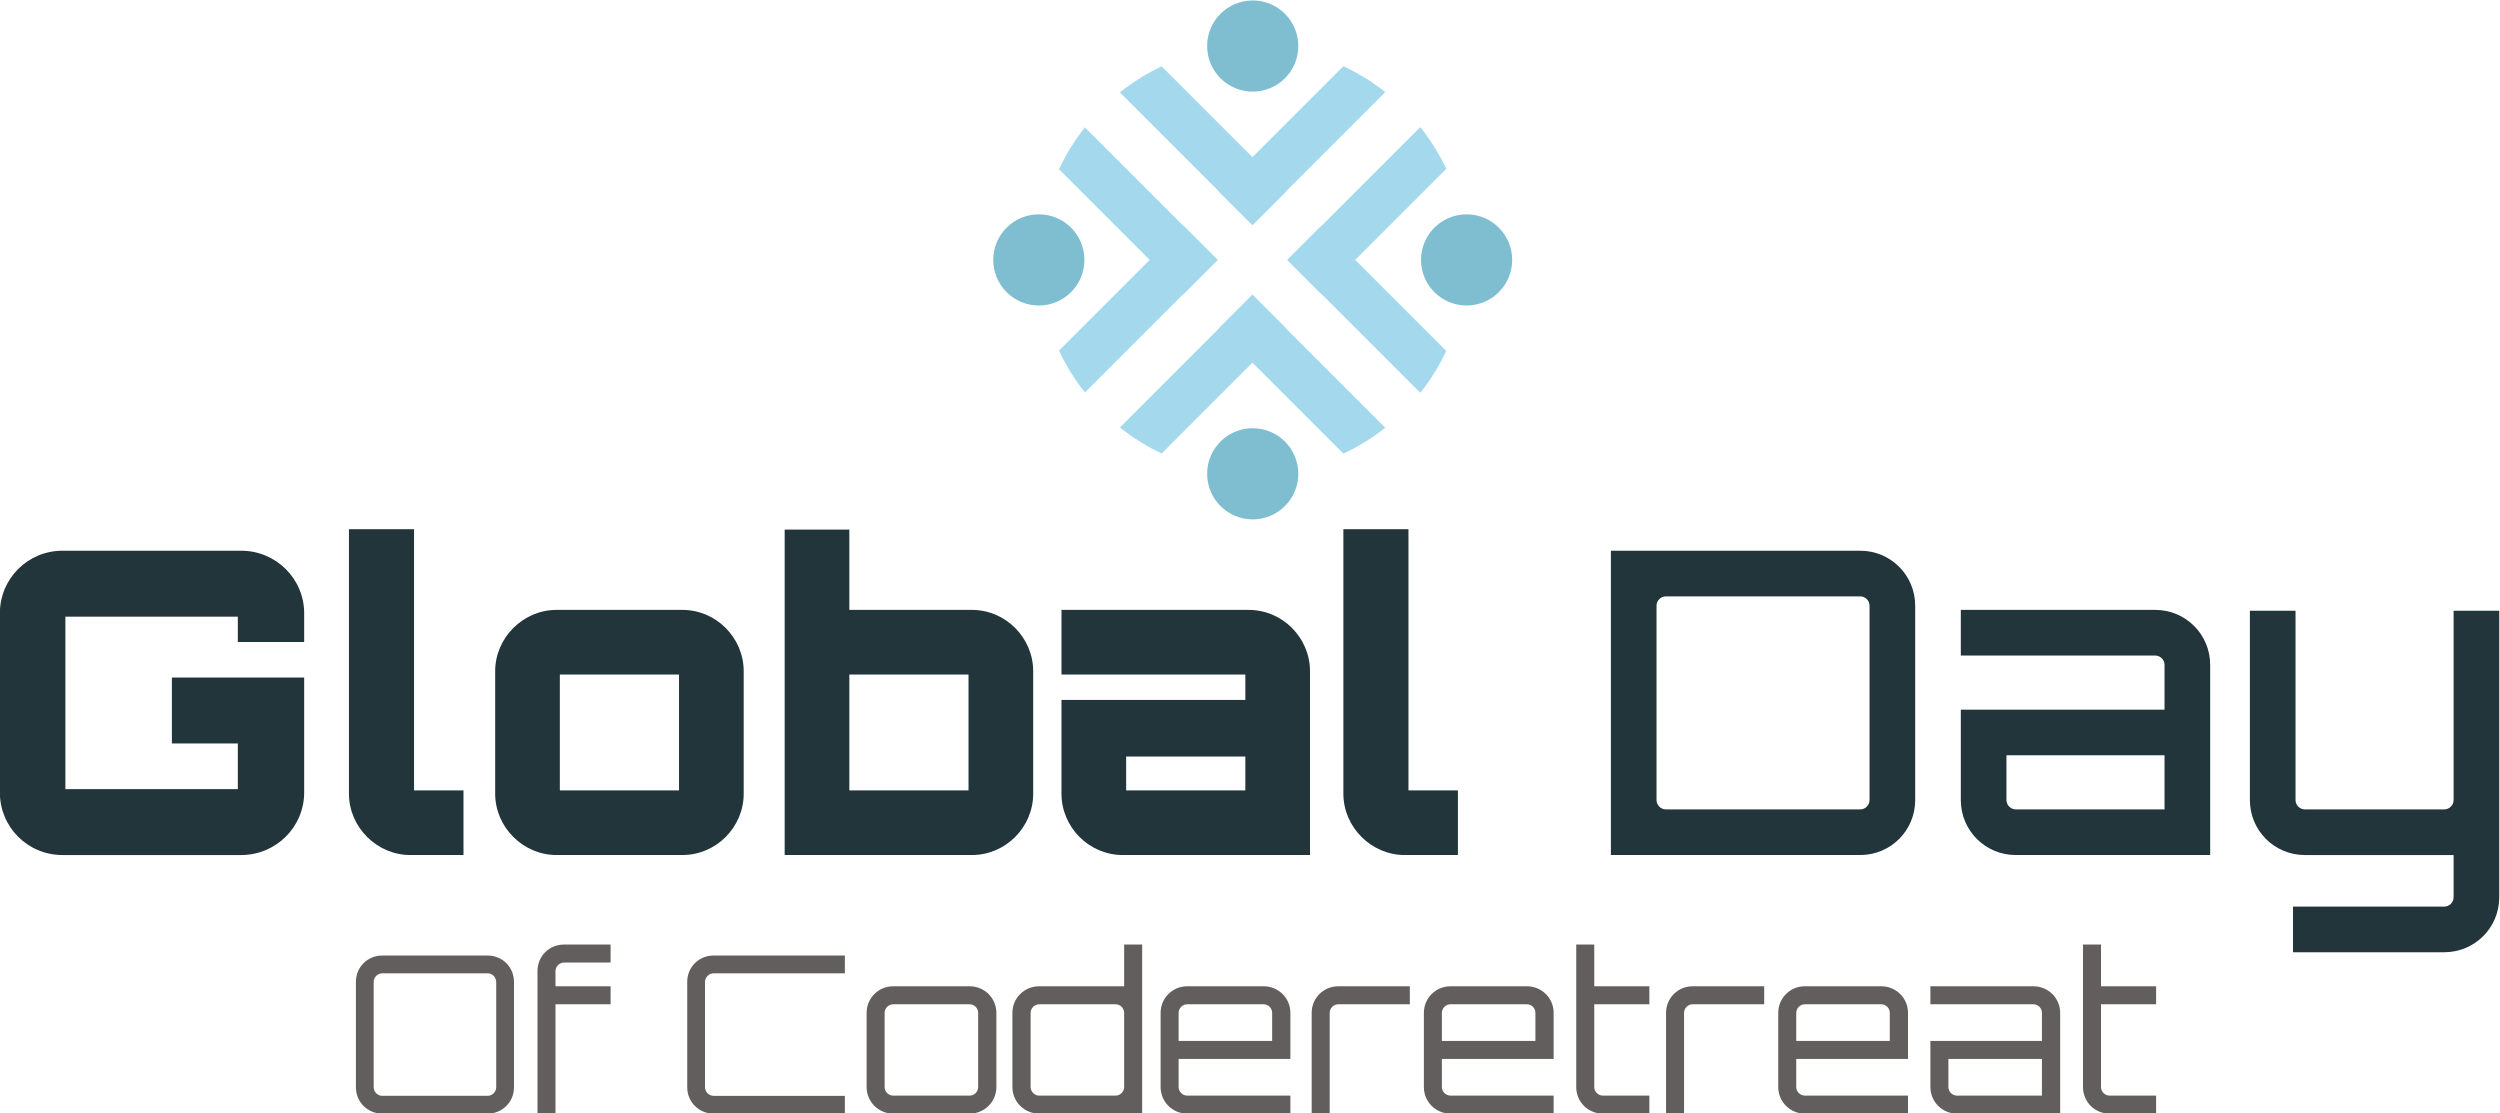 <?xml version="1.0" encoding="UTF-8" standalone="no"?>
<svg
   xmlns:dc="http://purl.org/dc/elements/1.1/"
   xmlns:cc="http://creativecommons.org/ns#"
   xmlns:rdf="http://www.w3.org/1999/02/22-rdf-syntax-ns#"
   xmlns:svg="http://www.w3.org/2000/svg"
   xmlns="http://www.w3.org/2000/svg"
   viewBox="0 0 818.626 364.597"
   height="364.597"
   width="818.626"
   xml:space="preserve"
   id="svg2"
   version="1.1"><defs
     id="defs6"><clipPath
       id="clipPath18"
       clipPathUnits="userSpaceOnUse"><path
         id="path16"
         d="M 0,595.28 H 841.89 V 0 H 0 Z" /></clipPath><clipPath
       id="clipPath108"
       clipPathUnits="userSpaceOnUse"><path
         id="path106"
         d="m 379.84,385.476 c 0,-29.018 23.524,-52.54 52.541,-52.54 v 0 c 29.017,0 52.54,23.522 52.54,52.54 v 0 c 0,29.017 -23.523,52.541 -52.54,52.541 v 0 c -29.017,0 -52.541,-23.524 -52.541,-52.541" /></clipPath><clipPath
       id="clipPath132"
       clipPathUnits="userSpaceOnUse"><path
         id="path130"
         d="M 0,595.28 H 841.89 V 0 H 0 Z" /></clipPath></defs><g
     transform="matrix(1.333,0,0,-1.333,-166.16,598.951)"
     id="g10"><g
       id="g12"><g
         clip-path="url(#clipPath18)"
         id="g14"><g
           transform="translate(244.441,180.135)"
           id="g20"><path
             id="path22"
             style="fill:#625e5d;fill-opacity:1;fill-rule:nonzero;stroke:none"
             d="m 0,0 c 1.133,0 2.104,0.971 2.104,2.103 v 25.89 c 0,1.133 -0.971,2.104 -2.104,2.104 h -25.89 c -1.133,0 -2.103,-0.971 -2.103,-2.104 V 2.103 C -27.993,0.971 -27.023,0 -25.89,0 Z m 0,34.466 c 3.614,0 6.472,-2.859 6.472,-6.473 V 2.103 C 6.472,-1.51 3.614,-4.369 0,-4.369 h -25.89 c -3.614,0 -6.472,2.859 -6.472,6.472 v 25.89 c 0,3.614 2.858,6.473 6.472,6.473 z" /></g><g
           transform="translate(261.107,210.771)"
           id="g24"><path
             id="path26"
             style="fill:#625e5d;fill-opacity:1;fill-rule:nonzero;stroke:none"
             d="M 0,0 V -3.722 H 13.538 V -8.145 H 0 v -26.86 H -4.423 V 0 c 0,3.667 2.858,6.526 6.526,6.526 H 13.538 V 2.103 H 2.103 C 0.97,2.103 0,1.132 0,0" /></g><g
           transform="translate(299.94,210.232)"
           id="g28"><path
             id="path30"
             style="fill:#625e5d;fill-opacity:1;fill-rule:nonzero;stroke:none"
             d="m 0,0 c -1.132,0 -2.103,-0.971 -2.103,-2.103 v -25.89 c 0,-1.133 0.971,-2.104 2.103,-2.104 h 32.255 v -4.369 H 0 c -3.613,0 -6.472,2.859 -6.472,6.473 v 25.89 c 0,3.613 2.859,6.472 6.472,6.472 H 32.255 V 0 Z" /></g><g
           transform="translate(344.06,202.626)"
           id="g32"><path
             id="path34"
             style="fill:#625e5d;fill-opacity:1;fill-rule:nonzero;stroke:none"
             d="m 0,0 c -1.132,0 -2.103,-0.971 -2.103,-2.103 v -18.231 c 0,-1.132 0.971,-2.103 2.103,-2.103 h 18.77 c 1.186,0 2.103,0.971 2.103,2.103 V -2.103 C 20.873,-0.971 19.956,0 18.77,0 Z m 18.77,4.423 c 3.667,0 6.58,-2.912 6.58,-6.526 v -18.231 c 0,-3.613 -2.913,-6.526 -6.58,-6.526 H 0 c -3.615,0 -6.526,2.913 -6.526,6.526 v 18.231 c 0,3.614 2.911,6.526 6.526,6.526 z" /></g><g
           transform="translate(398.697,180.189)"
           id="g36"><path
             id="path38"
             style="fill:#625e5d;fill-opacity:1;fill-rule:nonzero;stroke:none"
             d="m 0,0 c 1.132,0 2.103,0.971 2.103,2.103 v 18.231 c 0,1.132 -0.971,2.103 -2.103,2.103 h -18.77 c -1.132,0 -2.103,-0.971 -2.103,-2.103 V 2.103 C -20.873,0.971 -19.902,0 -18.77,0 Z M 6.526,37.108 V -4.423 H -18.77 c -3.668,0 -6.58,2.913 -6.58,6.526 v 18.231 c 0,3.614 2.912,6.526 6.58,6.526 H 2.103 v 10.248 z" /></g><g
           transform="translate(437.154,193.619)"
           id="g40"><path
             id="path42"
             style="fill:#625e5d;fill-opacity:1;fill-rule:nonzero;stroke:none"
             d="m 0,0 v 6.904 c 0,1.132 -0.917,2.103 -2.103,2.103 h -18.771 c -1.132,0 -2.103,-0.971 -2.103,-2.103 V 0 Z M 4.477,6.904 V -4.423 h -27.454 v -6.904 c 0,-1.132 0.971,-2.103 2.103,-2.103 H 4.477 v -4.423 h -25.351 c -3.614,0 -6.526,2.913 -6.526,6.526 V 6.904 c 0,3.615 2.912,6.526 6.526,6.526 h 18.771 c 3.667,0 6.58,-2.911 6.58,-6.526" /></g><g
           transform="translate(470.973,207.049)"
           id="g44"><path
             id="path46"
             style="fill:#625e5d;fill-opacity:1;fill-rule:nonzero;stroke:none"
             d="m 0,0 v -4.423 h -17.584 c -1.132,0 -2.103,-0.971 -2.103,-2.103 v -24.757 h -4.423 v 24.757 c 0,3.615 2.913,6.526 6.526,6.526 z" /></g><g
           transform="translate(501.823,193.619)"
           id="g48"><path
             id="path50"
             style="fill:#625e5d;fill-opacity:1;fill-rule:nonzero;stroke:none"
             d="m 0,0 v 6.904 c 0,1.132 -0.917,2.103 -2.103,2.103 h -18.77 c -1.132,0 -2.103,-0.971 -2.103,-2.103 V 0 Z M 4.477,6.904 V -4.423 h -27.453 v -6.904 c 0,-1.132 0.971,-2.103 2.103,-2.103 h 25.35 v -4.423 h -25.35 c -3.615,0 -6.526,2.913 -6.526,6.526 V 6.904 c 0,3.615 2.911,6.526 6.526,6.526 h 18.77 c 3.667,0 6.58,-2.911 6.58,-6.526" /></g><g
           transform="translate(516.278,202.626)"
           id="g52"><path
             id="path54"
             style="fill:#625e5d;fill-opacity:1;fill-rule:nonzero;stroke:none"
             d="m 0,0 v -20.334 c 0,-1.132 0.971,-2.103 2.103,-2.103 H 13.538 V -26.86 H 2.103 c -3.667,0 -6.526,2.913 -6.526,6.526 V 14.671 H 0 V 4.423 H 13.538 V 0 Z" /></g><g
           transform="translate(558.024,207.049)"
           id="g56"><path
             id="path58"
             style="fill:#625e5d;fill-opacity:1;fill-rule:nonzero;stroke:none"
             d="m 0,0 v -4.423 h -17.584 c -1.132,0 -2.103,-0.971 -2.103,-2.103 v -24.757 h -4.423 v 24.757 c 0,3.615 2.913,6.526 6.526,6.526 z" /></g><g
           transform="translate(588.875,193.619)"
           id="g60"><path
             id="path62"
             style="fill:#625e5d;fill-opacity:1;fill-rule:nonzero;stroke:none"
             d="m 0,0 v 6.904 c 0,1.132 -0.917,2.103 -2.103,2.103 h -18.77 c -1.132,0 -2.103,-0.971 -2.103,-2.103 V 0 Z M 4.477,6.904 V -4.423 h -27.453 v -6.904 c 0,-1.132 0.971,-2.103 2.103,-2.103 h 25.35 v -4.423 h -25.35 c -3.615,0 -6.526,2.913 -6.526,6.526 V 6.904 c 0,3.615 2.911,6.526 6.526,6.526 h 18.77 c 3.667,0 6.58,-2.911 6.58,-6.526" /></g><g
           transform="translate(626.251,189.196)"
           id="g64"><path
             id="path66"
             style="fill:#625e5d;fill-opacity:1;fill-rule:nonzero;stroke:none"
             d="m 0,0 h -22.976 v -6.904 c 0,-1.132 0.971,-2.103 2.103,-2.103 H 0 Z M 4.477,11.327 V -13.43 h -25.35 c -3.614,0 -6.526,2.913 -6.526,6.526 V 4.423 H 0 v 6.904 c 0,1.132 -0.917,2.103 -2.103,2.103 h -25.296 v 4.423 h 25.296 c 3.667,0 6.58,-2.912 6.58,-6.526" /></g><g
           transform="translate(640.76,202.626)"
           id="g68"><path
             id="path70"
             style="fill:#625e5d;fill-opacity:1;fill-rule:nonzero;stroke:none"
             d="m 0,0 v -20.334 c 0,-1.132 0.971,-2.103 2.103,-2.103 H 13.538 V -26.86 H 2.103 c -3.667,0 -6.526,2.913 -6.526,6.526 V 14.671 H 0 V 4.423 H 13.538 V 0 Z" /></g><g
           transform="translate(199.372,291.614)"
           id="g72"><path
             id="path74"
             style="fill:#22353a;fill-opacity:1;fill-rule:nonzero;stroke:none"
             d="m 0,0 h -16.3 v 6.229 h -42.36 v -42.36 h 42.36 v 11.213 H -32.496 V -8.722 H 0 v -28.24 c 0,-8.513 -6.956,-15.365 -15.47,-15.365 h -43.916 c -8.514,0 -15.366,6.852 -15.366,15.365 V 7.06 c 0,8.513 6.852,15.366 15.366,15.366 H -15.47 C -6.956,22.426 0,15.573 0,7.06 Z" /></g><g
           transform="translate(226.36,319.335)"
           id="g76"><path
             id="path78"
             style="fill:#22353a;fill-opacity:1;fill-rule:nonzero;stroke:none"
             d="M 0,0 V -64.163 H 12.147 V -80.047 H -0.934 c -8.202,0 -15.055,6.852 -15.055,15.054 V 0 Z" /></g><path
           id="path80"
           style="fill:#22353a;fill-opacity:1;fill-rule:nonzero;stroke:none"
           d="m 262.175,255.172 h 29.278 v 28.448 h -29.278 z m 30.109,44.333 c 8.306,0 15.055,-6.852 15.055,-15.055 v -30.108 c 0,-8.202 -6.749,-15.054 -15.055,-15.054 h -30.939 c -8.202,0 -15.055,6.852 -15.055,15.054 v 30.108 c 0,8.203 6.853,15.055 15.055,15.055 z" /><path
           id="path82"
           style="fill:#22353a;fill-opacity:1;fill-rule:nonzero;stroke:none"
           d="m 333.289,255.172 h 29.277 v 28.448 h -29.277 z m 45.163,29.278 v -30.108 c 0,-8.202 -6.749,-15.054 -15.055,-15.054 h -45.993 v 79.943 h 15.885 v -19.726 h 30.108 c 8.306,0 15.055,-6.852 15.055,-15.055" /><path
           id="path84"
           style="fill:#22353a;fill-opacity:1;fill-rule:nonzero;stroke:none"
           d="m 430.567,263.478 h -29.278 v -8.306 h 29.278 z m 15.885,20.972 v -45.162 h -45.993 c -8.307,0 -15.055,6.852 -15.055,15.054 v 23.048 h 45.163 v 6.23 h -45.163 v 15.885 h 45.994 c 8.306,0 15.054,-6.852 15.054,-15.055" /><g
           transform="translate(470.639,319.335)"
           id="g86"><path
             id="path88"
             style="fill:#22353a;fill-opacity:1;fill-rule:nonzero;stroke:none"
             d="M 0,0 V -64.163 H 12.147 V -80.047 H -0.934 c -8.203,0 -15.055,6.852 -15.055,15.054 V 0 Z" /></g><g
           transform="translate(583.903,300.543)"
           id="g90"><path
             id="path92"
             style="fill:#22353a;fill-opacity:1;fill-rule:nonzero;stroke:none"
             d="m 0,0 c 0,1.246 -1.038,2.284 -2.284,2.284 h -47.759 c -1.246,0 -2.284,-1.038 -2.284,-2.284 v -47.758 c 0,-1.246 1.038,-2.284 2.284,-2.284 h 47.759 c 1.246,0 2.284,1.038 2.284,2.284 z M -2.284,13.497 C 5.192,13.497 11.213,7.476 11.213,0 v -47.758 c 0,-7.476 -6.021,-13.497 -13.497,-13.497 h -61.255 v 74.752 z" /></g><g
           transform="translate(656.367,263.79)"
           id="g94"><path
             id="path96"
             style="fill:#22353a;fill-opacity:1;fill-rule:nonzero;stroke:none"
             d="m 0,0 h -38.83 v -11.005 c 0,-1.246 1.038,-2.284 2.284,-2.284 H 0 Z m 11.213,22.218 v -46.72 h -47.759 c -7.475,0 -13.497,6.021 -13.497,13.497 V 11.213 H 0 v 11.005 c 0,1.246 -1.038,2.284 -2.284,2.284 h -47.759 v 11.213 h 47.759 c 7.475,0 13.497,-6.022 13.497,-13.497" /></g><g
           transform="translate(738.59,262.128)"
           id="g98"><path
             id="path100"
             style="fill:#22353a;fill-opacity:1;fill-rule:nonzero;stroke:none"
             d="m 0,0 v -33.223 c 0,-7.475 -6.022,-13.496 -13.497,-13.496 h -37.168 v 11.211 h 37.168 c 1.246,0 2.284,1.039 2.284,2.285 v 10.382 h -36.546 c -7.475,0 -13.497,6.021 -13.497,13.497 v 46.513 h 11.213 V -9.344 c 0,-1.246 1.038,-2.284 2.284,-2.284 h 34.262 c 1.246,0 2.284,1.038 2.284,2.284 V 37.169 H 0 V 0.207 Z" /></g></g></g><g
       id="g102"><g
         clip-path="url(#clipPath108)"
         id="g104"><g
           transform="translate(475.628,333.565)"
           id="g110"><path
             id="path112"
             style="fill:#a4d9ed;fill-opacity:1;fill-rule:nonzero;stroke:none"
             d="m 0,0 -34.991,34.991 0.046,0.047 -8.323,8.323 -0.046,-0.047 -0.047,0.047 -8.323,-8.323 0.046,-0.047 L -86.629,0 l 8.323,-8.323 34.992,34.991 34.991,-34.991 z" /></g><g
           transform="translate(388.999,437.387)"
           id="g114"><path
             id="path116"
             style="fill:#a4d9ed;fill-opacity:1;fill-rule:nonzero;stroke:none"
             d="m 0,0 34.991,-34.991 -0.046,-0.046 8.323,-8.323 0.046,0.046 0.047,-0.046 8.323,8.323 -0.047,0.046 L 86.629,0 78.305,8.323 43.314,-26.668 8.323,8.323 Z" /></g><g
           transform="translate(380.402,342.162)"
           id="g118"><path
             id="path120"
             style="fill:#a4d9ed;fill-opacity:1;fill-rule:nonzero;stroke:none"
             d="m 0,0 34.991,34.991 0.047,-0.046 8.323,8.323 -0.047,0.046 0.047,0.047 -8.323,8.323 L 34.991,51.638 0,86.629 -8.323,78.306 26.668,43.314 -8.323,8.323 Z" /></g><g
           transform="translate(484.225,428.791)"
           id="g122"><path
             id="path124"
             style="fill:#a4d9ed;fill-opacity:1;fill-rule:nonzero;stroke:none"
             d="m 0,0 -34.991,-34.991 -0.047,0.046 -8.323,-8.323 0.047,-0.046 -0.047,-0.047 8.323,-8.323 0.047,0.047 L 0,-86.629 l 8.323,8.324 -34.991,34.991 34.991,34.991 z" /></g></g></g><g
       id="g126"><g
         clip-path="url(#clipPath132)"
         id="g128"><g
           transform="translate(443.578,438.016)"
           id="g134"><path
             id="path136"
             style="fill:#7fbed1;fill-opacity:1;fill-rule:nonzero;stroke:none"
             d="m 0,0 c 0,-6.184 -5.013,-11.197 -11.197,-11.197 -6.184,0 -11.197,5.013 -11.197,11.197 0,6.184 5.013,11.197 11.197,11.197 C -5.013,11.197 0,6.184 0,0" /></g><g
           transform="translate(443.578,332.936)"
           id="g138"><path
             id="path140"
             style="fill:#7fbed1;fill-opacity:1;fill-rule:nonzero;stroke:none"
             d="m 0,0 c 0,-6.184 -5.013,-11.197 -11.197,-11.197 -6.184,0 -11.197,5.013 -11.197,11.197 0,6.184 5.013,11.197 11.197,11.197 C -5.013,11.197 0,6.184 0,0" /></g><g
           transform="translate(496.118,385.476)"
           id="g142"><path
             id="path144"
             style="fill:#7fbed1;fill-opacity:1;fill-rule:nonzero;stroke:none"
             d="m 0,0 c 0,-6.184 -5.013,-11.197 -11.197,-11.197 -6.183,0 -11.196,5.013 -11.196,11.197 0,6.184 5.013,11.197 11.196,11.197 C -5.013,11.197 0,6.184 0,0" /></g><g
           transform="translate(391.038,385.476)"
           id="g146"><path
             id="path148"
             style="fill:#7fbed1;fill-opacity:1;fill-rule:nonzero;stroke:none"
             d="m 0,0 c 0,-6.184 -5.013,-11.197 -11.197,-11.197 -6.184,0 -11.197,5.013 -11.197,11.197 0,6.184 5.013,11.197 11.197,11.197 C -5.013,11.197 0,6.184 0,0" /></g></g></g></g></svg>